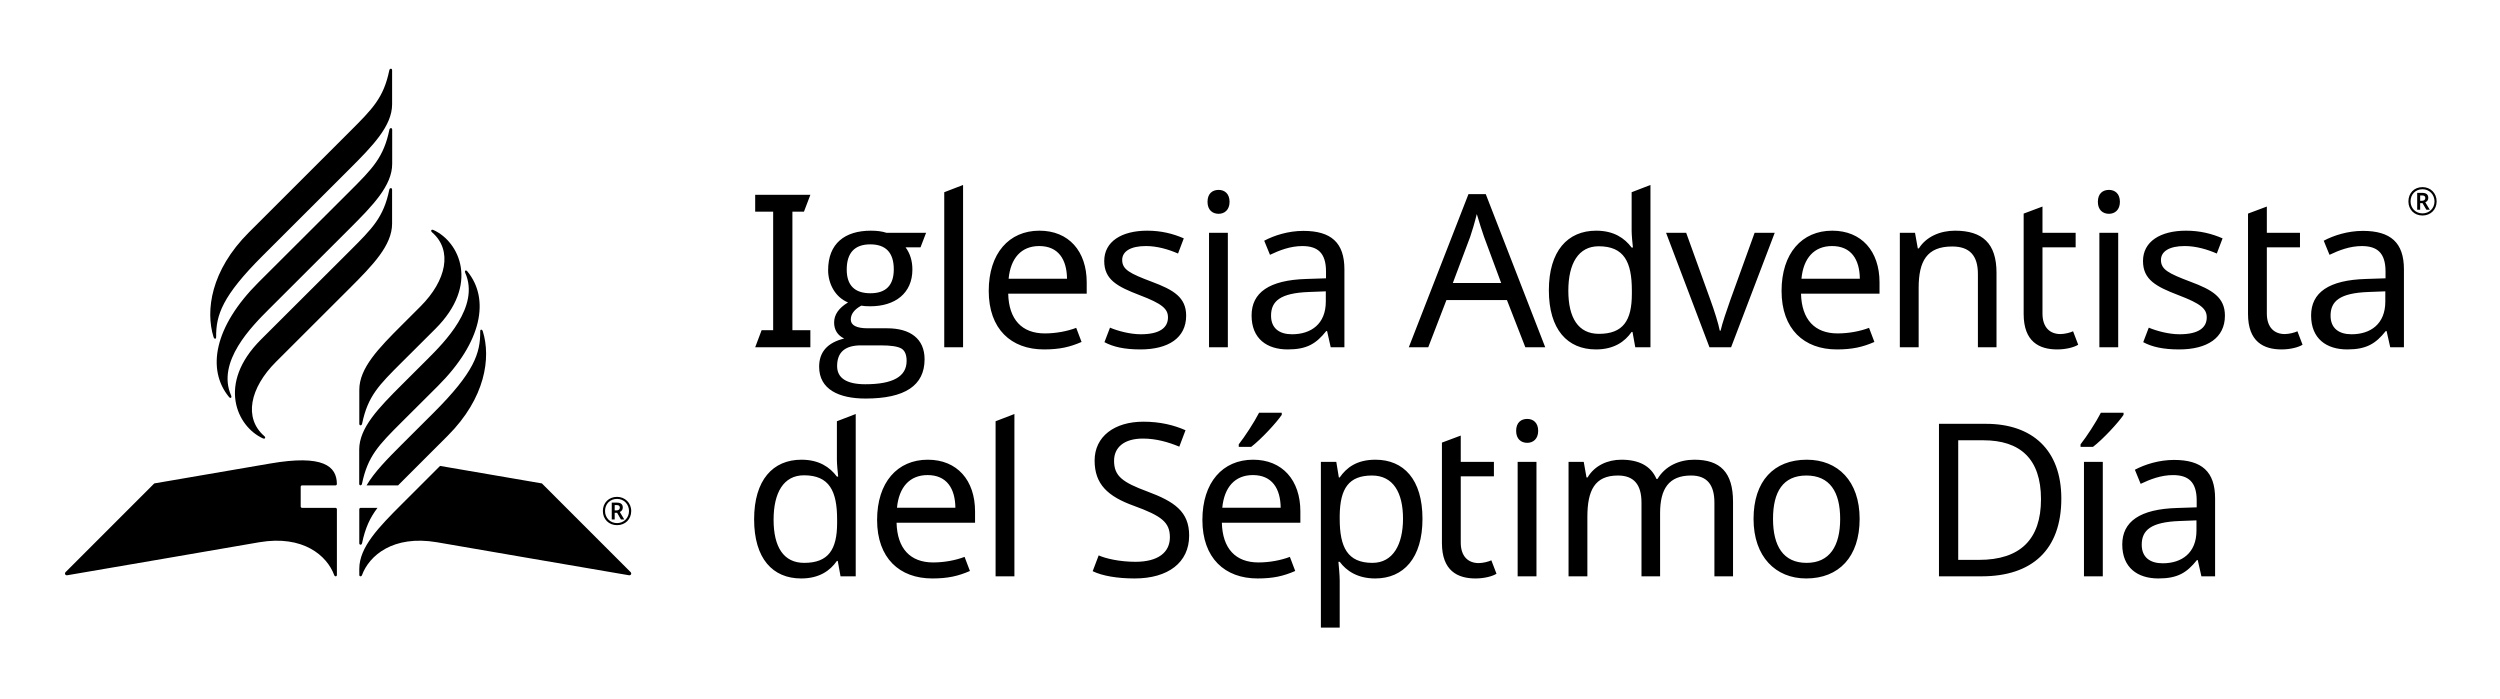 <svg width="136" height="38" viewBox="0 0 136 38" fill="none" xmlns="http://www.w3.org/2000/svg">
<g id="adventist-es--black 1">
<g id="Group">
<path id="Vector" fill-rule="evenodd" clip-rule="evenodd" d="M45.539 28.447V28.261C45.539 26.716 45.12 25.856 43.735 25.856C42.63 25.856 42.083 26.797 42.083 28.273C42.083 29.76 42.63 30.62 43.747 30.62C45.062 30.62 45.539 29.9 45.539 28.447ZM41.024 28.25C41.024 26.112 42.048 25.008 43.596 25.008C44.561 25.008 45.143 25.415 45.527 25.926H45.597C45.574 25.728 45.527 25.241 45.527 25.008V22.916L46.551 22.522V31.352H45.725L45.574 30.515H45.527C45.155 31.05 44.561 31.468 43.584 31.468C42.036 31.468 41.024 30.388 41.024 28.25ZM48.796 27.622H51.973C51.961 26.565 51.496 25.844 50.46 25.844C49.483 25.844 48.901 26.507 48.796 27.622ZM53.043 27.82V28.435H48.773C48.808 29.841 49.517 30.597 50.763 30.597C51.367 30.597 51.984 30.481 52.473 30.294L52.764 31.061C52.124 31.34 51.565 31.468 50.716 31.468C48.936 31.468 47.714 30.364 47.714 28.285C47.714 26.239 48.819 25.008 50.471 25.008C52.066 25.008 53.043 26.123 53.043 27.82M54.16 31.352V22.916L55.184 22.522V31.352H54.16ZM61.722 31.468C60.791 31.468 59.965 31.329 59.442 31.073L59.768 30.213C60.128 30.376 60.885 30.562 61.769 30.562C63.002 30.562 63.642 30.051 63.642 29.226C63.642 28.412 63.188 28.064 61.687 27.518C60.268 27.007 59.547 26.344 59.547 25.055C59.547 23.742 60.629 22.94 62.199 22.94C63.107 22.94 63.863 23.126 64.492 23.405L64.154 24.299C63.572 24.055 62.898 23.858 62.176 23.858C61.141 23.858 60.605 24.346 60.605 25.066C60.605 25.903 61.071 26.239 62.42 26.739C63.886 27.285 64.69 27.831 64.69 29.133C64.69 30.608 63.538 31.468 61.722 31.468M69.727 22.568C69.436 22.998 68.61 23.892 68.063 24.311H67.388V24.172C67.726 23.741 68.226 22.975 68.494 22.452H69.727V22.568ZM66.492 27.622H69.669C69.657 26.565 69.192 25.844 68.156 25.844C67.179 25.844 66.597 26.507 66.492 27.622ZM70.74 27.82V28.435H66.469C66.504 29.841 67.214 30.597 68.459 30.597C69.064 30.597 69.681 30.48 70.169 30.294L70.46 31.061C69.82 31.34 69.262 31.468 68.412 31.468C66.632 31.468 65.41 30.364 65.41 28.285C65.41 26.239 66.516 25.008 68.168 25.008C69.762 25.008 70.74 26.123 70.74 27.82ZM72.88 28.029V28.226C72.88 29.76 73.299 30.62 74.66 30.62C75.789 30.62 76.324 29.609 76.324 28.215C76.324 26.797 75.789 25.868 74.637 25.868C73.369 25.868 72.903 26.576 72.88 28.029ZM77.383 28.226C77.383 30.353 76.359 31.468 74.811 31.468C73.846 31.468 73.241 31.05 72.88 30.562H72.81C72.833 30.829 72.88 31.294 72.88 31.584V34.14H71.856V25.124H72.694L72.833 25.973H72.88C73.252 25.438 73.811 25.008 74.823 25.008C76.359 25.008 77.383 26.077 77.383 28.226ZM81.129 30.481L81.409 31.212C81.187 31.352 80.745 31.468 80.268 31.468C79.291 31.468 78.441 31.05 78.441 29.54V24.078L79.465 23.695V25.124H81.269V25.914H79.465V29.516C79.465 30.271 79.872 30.632 80.442 30.632C80.675 30.632 80.99 30.55 81.129 30.481ZM82.56 31.352H83.584V25.124H82.56V31.352ZM83.677 23.44C83.677 23.881 83.397 24.09 83.083 24.09C82.746 24.09 82.478 23.881 82.478 23.44C82.478 22.986 82.746 22.789 83.083 22.789C83.397 22.789 83.677 22.986 83.677 23.44ZM94.277 27.297V31.352H93.264V27.344C93.264 26.367 92.857 25.868 91.996 25.868C90.786 25.868 90.309 26.588 90.309 27.913V31.352H89.297V27.344C89.297 26.367 88.889 25.868 88.016 25.868C86.76 25.868 86.353 26.67 86.353 28.122V31.352H85.329V25.124H86.155L86.306 25.973H86.364C86.749 25.322 87.458 25.008 88.203 25.008C89.157 25.008 89.809 25.345 90.111 26.054H90.169C90.588 25.345 91.356 25.008 92.171 25.008C93.578 25.008 94.277 25.693 94.277 27.297ZM98.278 30.62C99.535 30.62 100.105 29.702 100.105 28.227C100.105 26.751 99.535 25.868 98.267 25.868C96.999 25.868 96.452 26.751 96.452 28.227C96.452 29.702 97.01 30.62 98.278 30.62ZM98.255 31.468C96.603 31.468 95.393 30.295 95.393 28.227C95.393 26.17 96.498 25.008 98.29 25.008C99.978 25.008 101.164 26.17 101.164 28.227C101.164 30.295 100.035 31.468 98.255 31.468M107.889 23.951H106.527V30.457H107.656C109.902 30.457 111.03 29.342 111.03 27.158C111.03 24.95 109.89 23.951 107.889 23.951ZM107.796 31.352H105.48V23.056H108.04C110.542 23.056 112.136 24.462 112.136 27.123C112.136 29.923 110.53 31.352 107.796 31.352ZM113.368 31.352H114.392V25.124H113.368V31.352ZM115.521 22.568C115.23 22.998 114.404 23.892 113.857 24.311H113.182V24.172C113.52 23.742 114.02 22.975 114.288 22.452H115.521V22.568ZM118.569 28.343C117.01 28.401 116.51 28.842 116.51 29.632C116.51 30.329 116.975 30.643 117.65 30.643C118.697 30.643 119.488 30.074 119.488 28.866V28.308L118.569 28.343ZM120.501 27.111V31.352H119.756L119.558 30.469H119.512C118.965 31.154 118.465 31.468 117.417 31.468C116.289 31.468 115.451 30.887 115.451 29.621C115.451 28.378 116.405 27.692 118.441 27.634L119.5 27.599V27.227C119.5 26.193 119.023 25.845 118.209 25.845C117.557 25.845 116.964 26.077 116.451 26.321L116.137 25.554C116.684 25.264 117.452 25.02 118.267 25.02C119.779 25.02 120.501 25.659 120.501 27.111Z" fill="black"/>
<g id="Group_2">
<path id="Vector_2" fill-rule="evenodd" clip-rule="evenodd" d="M41.082 18.893L41.432 17.963H42.06V11.515H41.082V10.597H44.085L43.735 11.515H43.107V17.963H44.084V18.893H41.082ZM48.622 14.652C48.622 13.746 48.191 13.293 47.342 13.293C46.493 13.293 46.062 13.757 46.062 14.664C46.062 15.523 46.492 15.953 47.353 15.953C48.203 15.953 48.622 15.512 48.622 14.652ZM49.32 19.636C49.32 19.299 49.227 19.079 49.041 18.963C48.843 18.846 48.471 18.788 47.912 18.788H46.842C45.969 18.788 45.539 19.16 45.539 19.915C45.539 20.566 46.051 20.903 47.075 20.903C48.575 20.903 49.32 20.485 49.32 19.636ZM44.561 19.95C44.561 19.149 45.015 18.637 45.922 18.416C45.562 18.242 45.376 17.94 45.376 17.545C45.376 17.115 45.631 16.755 46.132 16.453C45.422 16.162 45.05 15.419 45.05 14.698C45.05 13.246 45.957 12.549 47.377 12.549C47.703 12.549 47.982 12.584 48.226 12.665H50.379L50.076 13.455H49.262C49.506 13.78 49.634 14.187 49.634 14.664C49.634 15.953 48.692 16.662 47.342 16.662C47.133 16.662 46.97 16.65 46.853 16.627C46.469 16.836 46.283 17.092 46.283 17.382C46.283 17.696 46.597 17.859 47.202 17.859H48.261C49.518 17.859 50.297 18.428 50.297 19.544C50.297 20.972 49.227 21.681 47.086 21.681C45.632 21.681 44.561 21.181 44.561 19.95ZM51.367 18.893V10.457L52.391 10.062V18.893H51.367ZM54.869 15.163H58.046C58.034 14.106 57.569 13.385 56.533 13.385C55.556 13.385 54.974 14.048 54.869 15.163ZM59.117 15.361V15.976H54.846C54.881 17.382 55.591 18.138 56.836 18.138C57.441 18.138 58.058 18.021 58.546 17.835L58.837 18.602C58.197 18.881 57.639 19.009 56.789 19.009C55.009 19.009 53.787 17.905 53.787 15.825C53.787 13.78 54.893 12.549 56.545 12.549C58.139 12.549 59.117 13.664 59.117 15.361ZM62.036 19.009C61.164 19.009 60.559 18.87 60.082 18.614L60.384 17.824C60.792 17.998 61.466 18.184 62.06 18.184C63.095 18.184 63.538 17.824 63.538 17.266C63.538 16.802 63.223 16.523 62.002 16.058C60.791 15.593 60.07 15.221 60.07 14.199C60.07 13.142 61.012 12.549 62.409 12.549C63.165 12.549 63.817 12.712 64.398 12.967L64.085 13.792C63.549 13.56 62.944 13.385 62.339 13.385C61.501 13.385 61.047 13.676 61.047 14.141C61.047 14.664 61.455 14.873 62.653 15.326C63.84 15.768 64.527 16.174 64.527 17.173C64.527 18.382 63.561 19.009 62.037 19.009M65.771 18.893H66.795V12.665H65.771V18.893ZM66.888 10.98C66.888 11.422 66.609 11.631 66.295 11.631C65.957 11.631 65.689 11.422 65.689 10.98C65.689 10.527 65.957 10.33 66.295 10.33C66.609 10.33 66.888 10.527 66.888 10.98ZM71.204 15.884C69.645 15.942 69.145 16.383 69.145 17.173C69.145 17.87 69.61 18.184 70.285 18.184C71.332 18.184 72.124 17.615 72.124 16.407V15.849L71.204 15.884ZM73.136 14.652V18.893H72.391L72.194 18.01H72.147C71.6 18.695 71.1 19.009 70.052 19.009C68.924 19.009 68.086 18.428 68.086 17.162C68.086 15.918 69.04 15.233 71.076 15.175L72.135 15.14V14.768C72.135 13.734 71.658 13.386 70.844 13.386C70.192 13.386 69.599 13.618 69.087 13.862L68.773 13.095C69.32 12.805 70.087 12.56 70.902 12.56C72.414 12.56 73.136 13.2 73.136 14.652ZM80.733 12.886C80.663 12.7 80.419 11.933 80.338 11.643C80.221 12.119 80.07 12.619 79.977 12.886L79.034 15.396H81.664L80.733 12.886ZM81.978 16.325H78.685L77.696 18.893H76.638L79.884 10.562H80.826L84.061 18.893H82.979L81.978 16.325ZM88.773 15.988V15.802C88.773 14.257 88.354 13.397 86.969 13.397C85.864 13.397 85.317 14.338 85.317 15.814C85.317 17.301 85.864 18.161 86.981 18.161C88.296 18.161 88.773 17.441 88.773 15.988ZM84.258 15.791C84.258 13.653 85.282 12.549 86.83 12.549C87.796 12.549 88.377 12.956 88.761 13.467H88.831C88.808 13.269 88.761 12.781 88.761 12.549V10.457L89.785 10.062V18.893H88.959L88.808 18.056H88.761C88.389 18.591 87.796 19.009 86.818 19.009C85.27 19.009 84.258 17.928 84.258 15.791ZM90.634 12.665H91.728L93.054 16.337C93.24 16.848 93.485 17.603 93.555 17.987H93.601C93.682 17.603 93.95 16.836 94.124 16.337L95.451 12.665H96.545L94.171 18.893H92.996L90.634 12.665ZM97.999 15.163H101.175C101.164 14.106 100.698 13.385 99.663 13.385C98.685 13.385 98.103 14.048 97.999 15.163ZM102.246 15.361V15.976H97.975C98.01 17.382 98.72 18.138 99.965 18.138C100.57 18.138 101.187 18.021 101.676 17.835L101.967 18.602C101.327 18.881 100.768 19.009 99.919 19.009C98.138 19.009 96.917 17.905 96.917 15.825C96.917 13.78 98.022 12.549 99.674 12.549C101.268 12.549 102.246 13.664 102.246 15.361ZM108.61 14.838V18.893H107.598V14.908C107.598 13.908 107.156 13.409 106.201 13.409C104.817 13.409 104.375 14.21 104.375 15.663V18.893H103.351V12.665H104.177L104.328 13.513H104.386C104.793 12.863 105.561 12.549 106.353 12.549C107.842 12.549 108.61 13.234 108.61 14.838ZM112.775 18.021L113.054 18.753C112.833 18.893 112.391 19.009 111.914 19.009C110.937 19.009 110.087 18.591 110.087 17.081V11.62L111.111 11.236V12.665H112.915V13.455H111.111V17.057C111.111 17.812 111.518 18.173 112.089 18.173C112.321 18.173 112.636 18.091 112.775 18.021ZM114.206 18.893H115.23V12.665H114.206V18.893ZM115.323 10.98C115.323 11.422 115.044 11.631 114.729 11.631C114.392 11.631 114.124 11.422 114.124 10.98C114.124 10.527 114.392 10.33 114.729 10.33C115.044 10.33 115.323 10.527 115.323 10.98ZM118.546 19.009C117.673 19.009 117.068 18.87 116.591 18.614L116.893 17.824C117.301 17.998 117.975 18.184 118.569 18.184C119.604 18.184 120.047 17.824 120.047 17.266C120.047 16.802 119.732 16.523 118.511 16.058C117.3 15.593 116.579 15.221 116.579 14.199C116.579 13.142 117.521 12.549 118.918 12.549C119.674 12.549 120.326 12.712 120.908 12.967L120.594 13.792C120.058 13.56 119.453 13.385 118.848 13.385C118.01 13.385 117.556 13.676 117.556 14.141C117.556 14.664 117.964 14.873 119.162 15.326C120.349 15.768 121.036 16.174 121.036 17.173C121.036 18.382 120.07 19.009 118.546 19.009ZM124.979 18.021L125.259 18.753C125.038 18.893 124.596 19.009 124.118 19.009C123.141 19.009 122.292 18.591 122.292 17.081V11.62L123.316 11.236V12.665H125.119V13.455H123.316V17.057C123.316 17.812 123.723 18.173 124.293 18.173C124.526 18.173 124.84 18.091 124.979 18.021ZM128.842 15.884C127.283 15.942 126.783 16.383 126.783 17.173C126.783 17.87 127.248 18.184 127.923 18.184C128.97 18.184 129.761 17.615 129.761 16.407V15.849L128.842 15.884H128.842ZM130.774 14.652V18.893H130.029L129.831 18.01H129.785C129.238 18.695 128.737 19.009 127.69 19.009C126.562 19.009 125.724 18.428 125.724 17.162C125.724 15.918 126.678 15.233 128.714 15.175L129.773 15.14V14.768C129.773 13.734 129.296 13.386 128.482 13.386C127.83 13.386 127.236 13.618 126.725 13.862L126.411 13.095C126.957 12.805 127.725 12.56 128.54 12.56C130.052 12.56 130.774 13.2 130.774 14.652ZM131.762 10.922C131.867 10.922 131.937 10.864 131.937 10.771C131.937 10.678 131.879 10.632 131.762 10.632H131.657V10.922H131.762ZM131.495 10.492H131.762C131.995 10.492 132.099 10.585 132.099 10.771C132.099 10.899 132.018 10.969 131.937 11.004L132.181 11.411H131.995L131.785 11.05H131.657V11.41H131.495V10.492ZM132.437 10.957C132.437 10.597 132.169 10.295 131.785 10.295C131.402 10.295 131.134 10.573 131.134 10.957C131.134 11.317 131.402 11.608 131.785 11.608C132.146 11.608 132.437 11.341 132.437 10.957ZM131.018 10.957C131.018 10.504 131.332 10.179 131.785 10.179C132.216 10.179 132.553 10.504 132.553 10.957C132.553 11.399 132.228 11.724 131.785 11.724C131.332 11.724 131.018 11.399 131.018 10.957Z" fill="black"/>
</g>
<g id="Group_3">
<path id="Vector_3" fill-rule="evenodd" clip-rule="evenodd" d="M19.545 29.548C19.545 29.661 19.674 29.661 19.697 29.548C19.869 28.718 20.129 28.165 20.536 27.627L19.621 27.628C19.611 27.628 19.601 27.63 19.592 27.634C19.583 27.638 19.574 27.643 19.567 27.65C19.56 27.657 19.555 27.666 19.551 27.675C19.547 27.684 19.545 27.694 19.545 27.704V29.548ZM26.266 18.027C26.229 17.905 26.123 17.897 26.124 18.024C26.135 19.224 25.789 20.256 23.596 22.446L21.86 24.177C21.071 24.966 20.361 25.686 19.941 26.405H21.655C21.72 26.339 21.788 26.272 21.857 26.203L24.346 23.715C26.42 21.644 26.709 19.455 26.266 18.027ZM23.94 25.346L21.86 27.424C20.602 28.681 19.545 29.764 19.545 30.948L19.546 31.278C19.546 31.367 19.658 31.382 19.692 31.288C20.081 30.228 21.379 29.096 23.761 29.497C23.761 29.497 34.135 31.287 34.222 31.295C34.324 31.304 34.374 31.204 34.309 31.127C34.269 31.08 29.48 26.298 29.48 26.298L23.94 25.346ZM16.434 27.628C16.414 27.628 16.395 27.62 16.381 27.605C16.366 27.591 16.358 27.572 16.358 27.552V26.48C16.358 26.438 16.392 26.405 16.434 26.405L18.25 26.405C18.26 26.405 18.27 26.403 18.279 26.399C18.288 26.395 18.297 26.39 18.303 26.383C18.311 26.376 18.316 26.368 18.32 26.358C18.324 26.349 18.326 26.34 18.326 26.33C18.321 25.366 17.594 24.712 14.682 25.218L8.393 26.298C8.393 26.298 3.604 31.08 3.564 31.127C3.499 31.204 3.549 31.304 3.651 31.295C3.738 31.287 14.113 29.497 14.113 29.497C16.494 29.096 17.793 30.228 18.181 31.288C18.215 31.382 18.327 31.367 18.327 31.278L18.327 27.703C18.327 27.683 18.319 27.664 18.305 27.65C18.291 27.636 18.271 27.628 18.252 27.628H16.434ZM13.536 12.645C11.463 14.715 11.173 16.905 11.616 18.333C11.654 18.455 11.759 18.463 11.758 18.335C11.747 17.135 12.093 16.104 14.287 13.914L19.015 9.193C20.274 7.936 21.331 6.854 21.331 5.669V3.822C21.331 3.71 21.202 3.709 21.179 3.822C20.867 5.33 20.264 5.924 19.019 7.167L13.536 12.645ZM21.335 8.913V7.054C21.335 6.941 21.206 6.941 21.183 7.054C20.872 8.561 20.27 9.165 19.025 10.409L14.058 15.364C11.648 17.77 11.231 20.1 12.457 21.596C12.538 21.696 12.626 21.637 12.573 21.516C11.762 19.685 13.706 17.744 14.631 16.819L19.02 12.437C20.279 11.18 21.335 10.098 21.335 8.913ZM14.194 18.474C11.784 20.881 12.892 23.206 14.298 23.846C14.422 23.902 14.471 23.802 14.376 23.721C13.249 22.745 13.591 21.105 15.009 19.689L19.015 15.689C20.274 14.432 21.33 13.349 21.33 12.165V10.318C21.33 10.205 21.201 10.205 21.178 10.318C20.867 11.825 20.264 12.417 19.019 13.661L14.194 18.474ZM19.541 24.457V26.317C19.541 26.429 19.67 26.43 19.693 26.317C20.004 24.81 20.606 24.205 21.851 22.962L23.824 20.996C26.234 18.59 26.651 16.261 25.425 14.764C25.344 14.664 25.256 14.723 25.309 14.844C26.119 16.675 24.176 18.616 23.251 19.541L21.856 20.933C20.597 22.19 19.541 23.273 19.541 24.457ZM21.857 19.71C20.611 20.953 20.009 21.545 19.698 23.053C19.675 23.166 19.546 23.165 19.546 23.053V21.206C19.546 20.021 20.602 18.939 21.861 17.682L22.873 16.671C24.291 15.255 24.633 13.615 23.506 12.64C23.412 12.558 23.461 12.458 23.584 12.514C24.99 13.154 26.098 15.479 23.688 17.886L21.857 19.71ZM33.544 27.765C33.653 27.765 33.718 27.704 33.718 27.616C33.718 27.518 33.664 27.476 33.542 27.476H33.439V27.765H33.544ZM33.279 27.342H33.548C33.777 27.342 33.88 27.432 33.88 27.612C33.88 27.744 33.8 27.818 33.716 27.851L33.96 28.258H33.779L33.569 27.895H33.439V28.258H33.279V27.342ZM34.218 27.799C34.218 27.436 33.947 27.14 33.567 27.14C33.187 27.14 32.914 27.415 32.914 27.799C32.914 28.162 33.187 28.457 33.567 28.457C33.926 28.457 34.218 28.183 34.218 27.799ZM32.796 27.799C32.796 27.352 33.12 27.029 33.567 27.029C33.993 27.029 34.338 27.352 34.338 27.799C34.338 28.246 34.015 28.569 33.567 28.569C33.12 28.569 32.796 28.246 32.796 27.799Z" fill="black"/>
</g>
</g>
</g>
</svg>
